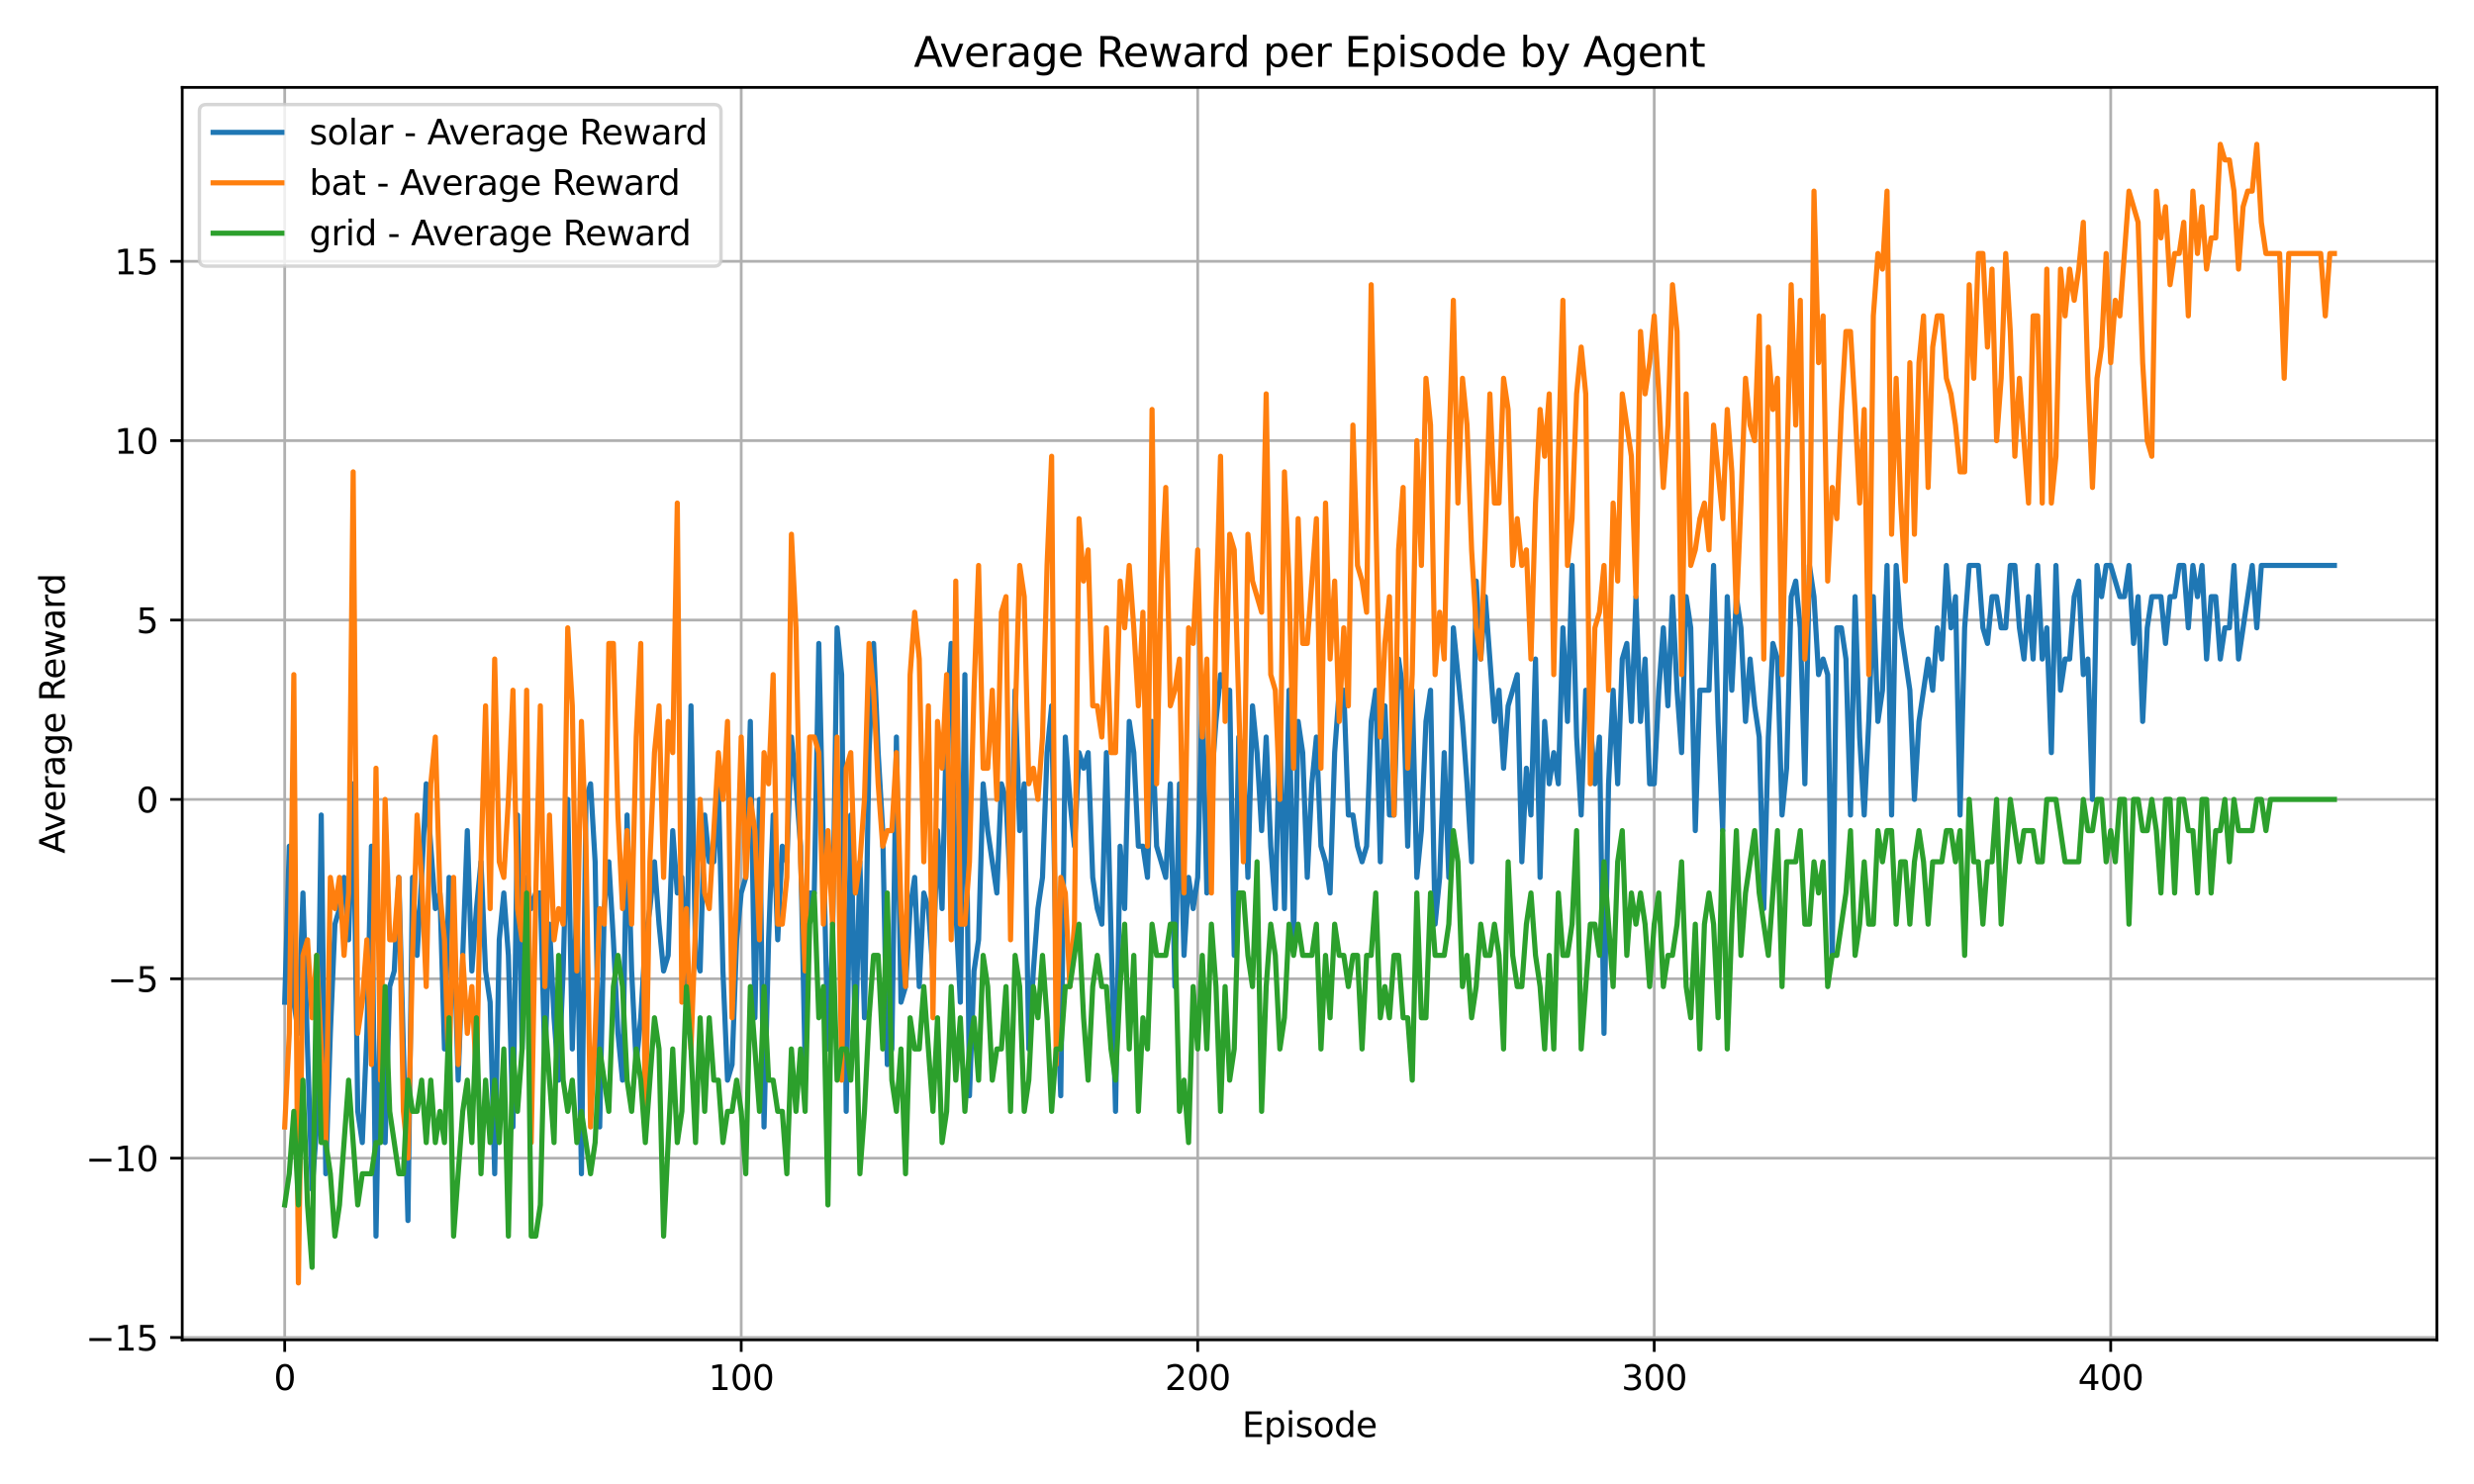 <?xml version="1.0" encoding="utf-8" standalone="no"?>
<!DOCTYPE svg PUBLIC "-//W3C//DTD SVG 1.1//EN"
  "http://www.w3.org/Graphics/SVG/1.1/DTD/svg11.dtd">
<svg xmlns:xlink="http://www.w3.org/1999/xlink" width="720pt" height="432pt" viewBox="0 0 720 432" xmlns="http://www.w3.org/2000/svg" version="1.1">
 <defs>
  <style type="text/css">*{stroke-linejoin: round; stroke-linecap: butt}</style>
 </defs>
 <g id="figure_1">
  <g id="patch_1">
   <path d="M 0 432 
L 720 432 
L 720 0 
L 0 0 
z
" style="fill: #ffffff"/>
  </g>
  <g id="axes_1">
   <g id="patch_2">
    <path d="M 53.03 390.04 
L 709.2 390.04 
L 709.2 25.44 
L 53.03 25.44 
z
" style="fill: #ffffff"/>
   </g>
   <g id="matplotlib.axis_1">
    <g id="xtick_1">
     <g id="line2d_1">
      <path d="M 82.856 390.04 
L 82.856 25.44 
" clip-path="url(#p7573440f22)" style="fill: none; stroke: #b0b0b0; stroke-width: 0.8; stroke-linecap: square"/>
     </g>
     <g id="line2d_2">
      <defs>
       <path id="m6606977ab0" d="M 0 0 
L 0 3.5 
" style="stroke: #000000; stroke-width: 0.8"/>
      </defs>
      <g>
       <use xlink:href="#m6606977ab0" x="82.856" y="390.04" style="stroke: #000000; stroke-width: 0.8"/>
      </g>
     </g>
     <g id="text_1">
      <!-- 0 -->
      <g transform="translate(79.675 404.638) scale(0.1 -0.1)">
       <defs>
        <path id="DejaVuSans-30" d="M 2034 4250 
Q 1547 4250 1301 3770 
Q 1056 3291 1056 2328 
Q 1056 1369 1301 889 
Q 1547 409 2034 409 
Q 2525 409 2770 889 
Q 3016 1369 3016 2328 
Q 3016 3291 2770 3770 
Q 2525 4250 2034 4250 
z
M 2034 4750 
Q 2819 4750 3233 4129 
Q 3647 3509 3647 2328 
Q 3647 1150 3233 529 
Q 2819 -91 2034 -91 
Q 1250 -91 836 529 
Q 422 1150 422 2328 
Q 422 3509 836 4129 
Q 1250 4750 2034 4750 
z
" transform="scale(0.016)"/>
       </defs>
       <use xlink:href="#DejaVuSans-30"/>
      </g>
     </g>
    </g>
    <g id="xtick_2">
     <g id="line2d_3">
      <path d="M 215.711 390.04 
L 215.711 25.44 
" clip-path="url(#p7573440f22)" style="fill: none; stroke: #b0b0b0; stroke-width: 0.8; stroke-linecap: square"/>
     </g>
     <g id="line2d_4">
      <g>
       <use xlink:href="#m6606977ab0" x="215.711" y="390.04" style="stroke: #000000; stroke-width: 0.8"/>
      </g>
     </g>
     <g id="text_2">
      <!-- 100 -->
      <g transform="translate(206.167 404.638) scale(0.1 -0.1)">
       <defs>
        <path id="DejaVuSans-31" d="M 794 531 
L 1825 531 
L 1825 4091 
L 703 3866 
L 703 4441 
L 1819 4666 
L 2450 4666 
L 2450 531 
L 3481 531 
L 3481 0 
L 794 0 
L 794 531 
z
" transform="scale(0.016)"/>
       </defs>
       <use xlink:href="#DejaVuSans-31"/>
       <use xlink:href="#DejaVuSans-30" x="63.623"/>
       <use xlink:href="#DejaVuSans-30" x="127.246"/>
      </g>
     </g>
    </g>
    <g id="xtick_3">
     <g id="line2d_5">
      <path d="M 348.566 390.04 
L 348.566 25.44 
" clip-path="url(#p7573440f22)" style="fill: none; stroke: #b0b0b0; stroke-width: 0.8; stroke-linecap: square"/>
     </g>
     <g id="line2d_6">
      <g>
       <use xlink:href="#m6606977ab0" x="348.566" y="390.04" style="stroke: #000000; stroke-width: 0.8"/>
      </g>
     </g>
     <g id="text_3">
      <!-- 200 -->
      <g transform="translate(339.022 404.638) scale(0.1 -0.1)">
       <defs>
        <path id="DejaVuSans-32" d="M 1228 531 
L 3431 531 
L 3431 0 
L 469 0 
L 469 531 
Q 828 903 1448 1529 
Q 2069 2156 2228 2338 
Q 2531 2678 2651 2914 
Q 2772 3150 2772 3378 
Q 2772 3750 2511 3984 
Q 2250 4219 1831 4219 
Q 1534 4219 1204 4116 
Q 875 4013 500 3803 
L 500 4441 
Q 881 4594 1212 4672 
Q 1544 4750 1819 4750 
Q 2544 4750 2975 4387 
Q 3406 4025 3406 3419 
Q 3406 3131 3298 2873 
Q 3191 2616 2906 2266 
Q 2828 2175 2409 1742 
Q 1991 1309 1228 531 
z
" transform="scale(0.016)"/>
       </defs>
       <use xlink:href="#DejaVuSans-32"/>
       <use xlink:href="#DejaVuSans-30" x="63.623"/>
       <use xlink:href="#DejaVuSans-30" x="127.246"/>
      </g>
     </g>
    </g>
    <g id="xtick_4">
     <g id="line2d_7">
      <path d="M 481.42 390.04 
L 481.42 25.44 
" clip-path="url(#p7573440f22)" style="fill: none; stroke: #b0b0b0; stroke-width: 0.8; stroke-linecap: square"/>
     </g>
     <g id="line2d_8">
      <g>
       <use xlink:href="#m6606977ab0" x="481.42" y="390.04" style="stroke: #000000; stroke-width: 0.8"/>
      </g>
     </g>
     <g id="text_4">
      <!-- 300 -->
      <g transform="translate(471.877 404.638) scale(0.1 -0.1)">
       <defs>
        <path id="DejaVuSans-33" d="M 2597 2516 
Q 3050 2419 3304 2112 
Q 3559 1806 3559 1356 
Q 3559 666 3084 287 
Q 2609 -91 1734 -91 
Q 1441 -91 1130 -33 
Q 819 25 488 141 
L 488 750 
Q 750 597 1062 519 
Q 1375 441 1716 441 
Q 2309 441 2620 675 
Q 2931 909 2931 1356 
Q 2931 1769 2642 2001 
Q 2353 2234 1838 2234 
L 1294 2234 
L 1294 2753 
L 1863 2753 
Q 2328 2753 2575 2939 
Q 2822 3125 2822 3475 
Q 2822 3834 2567 4026 
Q 2313 4219 1838 4219 
Q 1578 4219 1281 4162 
Q 984 4106 628 3988 
L 628 4550 
Q 988 4650 1302 4700 
Q 1616 4750 1894 4750 
Q 2613 4750 3031 4423 
Q 3450 4097 3450 3541 
Q 3450 3153 3228 2886 
Q 3006 2619 2597 2516 
z
" transform="scale(0.016)"/>
       </defs>
       <use xlink:href="#DejaVuSans-33"/>
       <use xlink:href="#DejaVuSans-30" x="63.623"/>
       <use xlink:href="#DejaVuSans-30" x="127.246"/>
      </g>
     </g>
    </g>
    <g id="xtick_5">
     <g id="line2d_9">
      <path d="M 614.275 390.04 
L 614.275 25.44 
" clip-path="url(#p7573440f22)" style="fill: none; stroke: #b0b0b0; stroke-width: 0.8; stroke-linecap: square"/>
     </g>
     <g id="line2d_10">
      <g>
       <use xlink:href="#m6606977ab0" x="614.275" y="390.04" style="stroke: #000000; stroke-width: 0.8"/>
      </g>
     </g>
     <g id="text_5">
      <!-- 400 -->
      <g transform="translate(604.731 404.638) scale(0.1 -0.1)">
       <defs>
        <path id="DejaVuSans-34" d="M 2419 4116 
L 825 1625 
L 2419 1625 
L 2419 4116 
z
M 2253 4666 
L 3047 4666 
L 3047 1625 
L 3713 1625 
L 3713 1100 
L 3047 1100 
L 3047 0 
L 2419 0 
L 2419 1100 
L 313 1100 
L 313 1709 
L 2253 4666 
z
" transform="scale(0.016)"/>
       </defs>
       <use xlink:href="#DejaVuSans-34"/>
       <use xlink:href="#DejaVuSans-30" x="63.623"/>
       <use xlink:href="#DejaVuSans-30" x="127.246"/>
      </g>
     </g>
    </g>
    <g id="text_6">
     <!-- Episode -->
     <g transform="translate(361.478 418.317) scale(0.1 -0.1)">
      <defs>
       <path id="DejaVuSans-45" d="M 628 4666 
L 3578 4666 
L 3578 4134 
L 1259 4134 
L 1259 2753 
L 3481 2753 
L 3481 2222 
L 1259 2222 
L 1259 531 
L 3634 531 
L 3634 0 
L 628 0 
L 628 4666 
z
" transform="scale(0.016)"/>
       <path id="DejaVuSans-70" d="M 1159 525 
L 1159 -1331 
L 581 -1331 
L 581 3500 
L 1159 3500 
L 1159 2969 
Q 1341 3281 1617 3432 
Q 1894 3584 2278 3584 
Q 2916 3584 3314 3078 
Q 3713 2572 3713 1747 
Q 3713 922 3314 415 
Q 2916 -91 2278 -91 
Q 1894 -91 1617 61 
Q 1341 213 1159 525 
z
M 3116 1747 
Q 3116 2381 2855 2742 
Q 2594 3103 2138 3103 
Q 1681 3103 1420 2742 
Q 1159 2381 1159 1747 
Q 1159 1113 1420 752 
Q 1681 391 2138 391 
Q 2594 391 2855 752 
Q 3116 1113 3116 1747 
z
" transform="scale(0.016)"/>
       <path id="DejaVuSans-69" d="M 603 3500 
L 1178 3500 
L 1178 0 
L 603 0 
L 603 3500 
z
M 603 4863 
L 1178 4863 
L 1178 4134 
L 603 4134 
L 603 4863 
z
" transform="scale(0.016)"/>
       <path id="DejaVuSans-73" d="M 2834 3397 
L 2834 2853 
Q 2591 2978 2328 3040 
Q 2066 3103 1784 3103 
Q 1356 3103 1142 2972 
Q 928 2841 928 2578 
Q 928 2378 1081 2264 
Q 1234 2150 1697 2047 
L 1894 2003 
Q 2506 1872 2764 1633 
Q 3022 1394 3022 966 
Q 3022 478 2636 193 
Q 2250 -91 1575 -91 
Q 1294 -91 989 -36 
Q 684 19 347 128 
L 347 722 
Q 666 556 975 473 
Q 1284 391 1588 391 
Q 1994 391 2212 530 
Q 2431 669 2431 922 
Q 2431 1156 2273 1281 
Q 2116 1406 1581 1522 
L 1381 1569 
Q 847 1681 609 1914 
Q 372 2147 372 2553 
Q 372 3047 722 3315 
Q 1072 3584 1716 3584 
Q 2034 3584 2315 3537 
Q 2597 3491 2834 3397 
z
" transform="scale(0.016)"/>
       <path id="DejaVuSans-6f" d="M 1959 3097 
Q 1497 3097 1228 2736 
Q 959 2375 959 1747 
Q 959 1119 1226 758 
Q 1494 397 1959 397 
Q 2419 397 2687 759 
Q 2956 1122 2956 1747 
Q 2956 2369 2687 2733 
Q 2419 3097 1959 3097 
z
M 1959 3584 
Q 2709 3584 3137 3096 
Q 3566 2609 3566 1747 
Q 3566 888 3137 398 
Q 2709 -91 1959 -91 
Q 1206 -91 779 398 
Q 353 888 353 1747 
Q 353 2609 779 3096 
Q 1206 3584 1959 3584 
z
" transform="scale(0.016)"/>
       <path id="DejaVuSans-64" d="M 2906 2969 
L 2906 4863 
L 3481 4863 
L 3481 0 
L 2906 0 
L 2906 525 
Q 2725 213 2448 61 
Q 2172 -91 1784 -91 
Q 1150 -91 751 415 
Q 353 922 353 1747 
Q 353 2572 751 3078 
Q 1150 3584 1784 3584 
Q 2172 3584 2448 3432 
Q 2725 3281 2906 2969 
z
M 947 1747 
Q 947 1113 1208 752 
Q 1469 391 1925 391 
Q 2381 391 2643 752 
Q 2906 1113 2906 1747 
Q 2906 2381 2643 2742 
Q 2381 3103 1925 3103 
Q 1469 3103 1208 2742 
Q 947 2381 947 1747 
z
" transform="scale(0.016)"/>
       <path id="DejaVuSans-65" d="M 3597 1894 
L 3597 1613 
L 953 1613 
Q 991 1019 1311 708 
Q 1631 397 2203 397 
Q 2534 397 2845 478 
Q 3156 559 3463 722 
L 3463 178 
Q 3153 47 2828 -22 
Q 2503 -91 2169 -91 
Q 1331 -91 842 396 
Q 353 884 353 1716 
Q 353 2575 817 3079 
Q 1281 3584 2069 3584 
Q 2775 3584 3186 3129 
Q 3597 2675 3597 1894 
z
M 3022 2063 
Q 3016 2534 2758 2815 
Q 2500 3097 2075 3097 
Q 1594 3097 1305 2825 
Q 1016 2553 972 2059 
L 3022 2063 
z
" transform="scale(0.016)"/>
      </defs>
      <use xlink:href="#DejaVuSans-45"/>
      <use xlink:href="#DejaVuSans-70" x="63.184"/>
      <use xlink:href="#DejaVuSans-69" x="126.66"/>
      <use xlink:href="#DejaVuSans-73" x="154.443"/>
      <use xlink:href="#DejaVuSans-6f" x="206.543"/>
      <use xlink:href="#DejaVuSans-64" x="267.725"/>
      <use xlink:href="#DejaVuSans-65" x="331.201"/>
     </g>
    </g>
   </g>
   <g id="matplotlib.axis_2">
    <g id="ytick_1">
     <g id="line2d_11">
      <path d="M 53.03 389.359 
L 709.2 389.359 
" clip-path="url(#p7573440f22)" style="fill: none; stroke: #b0b0b0; stroke-width: 0.8; stroke-linecap: square"/>
     </g>
     <g id="line2d_12">
      <defs>
       <path id="m27aa574f80" d="M 0 0 
L -3.5 0 
" style="stroke: #000000; stroke-width: 0.8"/>
      </defs>
      <g>
       <use xlink:href="#m27aa574f80" x="53.03" y="389.359" style="stroke: #000000; stroke-width: 0.8"/>
      </g>
     </g>
     <g id="text_7">
      <!-- −15 -->
      <g transform="translate(24.925 393.158) scale(0.1 -0.1)">
       <defs>
        <path id="DejaVuSans-2212" d="M 678 2272 
L 4684 2272 
L 4684 1741 
L 678 1741 
L 678 2272 
z
" transform="scale(0.016)"/>
        <path id="DejaVuSans-35" d="M 691 4666 
L 3169 4666 
L 3169 4134 
L 1269 4134 
L 1269 2991 
Q 1406 3038 1543 3061 
Q 1681 3084 1819 3084 
Q 2600 3084 3056 2656 
Q 3513 2228 3513 1497 
Q 3513 744 3044 326 
Q 2575 -91 1722 -91 
Q 1428 -91 1123 -41 
Q 819 9 494 109 
L 494 744 
Q 775 591 1075 516 
Q 1375 441 1709 441 
Q 2250 441 2565 725 
Q 2881 1009 2881 1497 
Q 2881 1984 2565 2268 
Q 2250 2553 1709 2553 
Q 1456 2553 1204 2497 
Q 953 2441 691 2322 
L 691 4666 
z
" transform="scale(0.016)"/>
       </defs>
       <use xlink:href="#DejaVuSans-2212"/>
       <use xlink:href="#DejaVuSans-31" x="83.789"/>
       <use xlink:href="#DejaVuSans-35" x="147.412"/>
      </g>
     </g>
    </g>
    <g id="ytick_2">
     <g id="line2d_13">
      <path d="M 53.03 337.143 
L 709.2 337.143 
" clip-path="url(#p7573440f22)" style="fill: none; stroke: #b0b0b0; stroke-width: 0.8; stroke-linecap: square"/>
     </g>
     <g id="line2d_14">
      <g>
       <use xlink:href="#m27aa574f80" x="53.03" y="337.143" style="stroke: #000000; stroke-width: 0.8"/>
      </g>
     </g>
     <g id="text_8">
      <!-- −10 -->
      <g transform="translate(24.925 340.943) scale(0.1 -0.1)">
       <use xlink:href="#DejaVuSans-2212"/>
       <use xlink:href="#DejaVuSans-31" x="83.789"/>
       <use xlink:href="#DejaVuSans-30" x="147.412"/>
      </g>
     </g>
    </g>
    <g id="ytick_3">
     <g id="line2d_15">
      <path d="M 53.03 284.928 
L 709.2 284.928 
" clip-path="url(#p7573440f22)" style="fill: none; stroke: #b0b0b0; stroke-width: 0.8; stroke-linecap: square"/>
     </g>
     <g id="line2d_16">
      <g>
       <use xlink:href="#m27aa574f80" x="53.03" y="284.928" style="stroke: #000000; stroke-width: 0.8"/>
      </g>
     </g>
     <g id="text_9">
      <!-- −5 -->
      <g transform="translate(31.288 288.727) scale(0.1 -0.1)">
       <use xlink:href="#DejaVuSans-2212"/>
       <use xlink:href="#DejaVuSans-35" x="83.789"/>
      </g>
     </g>
    </g>
    <g id="ytick_4">
     <g id="line2d_17">
      <path d="M 53.03 232.713 
L 709.2 232.713 
" clip-path="url(#p7573440f22)" style="fill: none; stroke: #b0b0b0; stroke-width: 0.8; stroke-linecap: square"/>
     </g>
     <g id="line2d_18">
      <g>
       <use xlink:href="#m27aa574f80" x="53.03" y="232.713" style="stroke: #000000; stroke-width: 0.8"/>
      </g>
     </g>
     <g id="text_10">
      <!-- 0 -->
      <g transform="translate(39.667 236.512) scale(0.1 -0.1)">
       <use xlink:href="#DejaVuSans-30"/>
      </g>
     </g>
    </g>
    <g id="ytick_5">
     <g id="line2d_19">
      <path d="M 53.03 180.497 
L 709.2 180.497 
" clip-path="url(#p7573440f22)" style="fill: none; stroke: #b0b0b0; stroke-width: 0.8; stroke-linecap: square"/>
     </g>
     <g id="line2d_20">
      <g>
       <use xlink:href="#m27aa574f80" x="53.03" y="180.497" style="stroke: #000000; stroke-width: 0.8"/>
      </g>
     </g>
     <g id="text_11">
      <!-- 5 -->
      <g transform="translate(39.667 184.296) scale(0.1 -0.1)">
       <use xlink:href="#DejaVuSans-35"/>
      </g>
     </g>
    </g>
    <g id="ytick_6">
     <g id="line2d_21">
      <path d="M 53.03 128.282 
L 709.2 128.282 
" clip-path="url(#p7573440f22)" style="fill: none; stroke: #b0b0b0; stroke-width: 0.8; stroke-linecap: square"/>
     </g>
     <g id="line2d_22">
      <g>
       <use xlink:href="#m27aa574f80" x="53.03" y="128.282" style="stroke: #000000; stroke-width: 0.8"/>
      </g>
     </g>
     <g id="text_12">
      <!-- 10 -->
      <g transform="translate(33.305 132.081) scale(0.1 -0.1)">
       <use xlink:href="#DejaVuSans-31"/>
       <use xlink:href="#DejaVuSans-30" x="63.623"/>
      </g>
     </g>
    </g>
    <g id="ytick_7">
     <g id="line2d_23">
      <path d="M 53.03 76.066 
L 709.2 76.066 
" clip-path="url(#p7573440f22)" style="fill: none; stroke: #b0b0b0; stroke-width: 0.8; stroke-linecap: square"/>
     </g>
     <g id="line2d_24">
      <g>
       <use xlink:href="#m27aa574f80" x="53.03" y="76.066" style="stroke: #000000; stroke-width: 0.8"/>
      </g>
     </g>
     <g id="text_13">
      <!-- 15 -->
      <g transform="translate(33.305 79.865) scale(0.1 -0.1)">
       <use xlink:href="#DejaVuSans-31"/>
       <use xlink:href="#DejaVuSans-35" x="63.623"/>
      </g>
     </g>
    </g>
    <g id="text_14">
     <!-- Average Reward -->
     <g transform="translate(18.846 248.483) rotate(-90) scale(0.1 -0.1)">
      <defs>
       <path id="DejaVuSans-41" d="M 2188 4044 
L 1331 1722 
L 3047 1722 
L 2188 4044 
z
M 1831 4666 
L 2547 4666 
L 4325 0 
L 3669 0 
L 3244 1197 
L 1141 1197 
L 716 0 
L 50 0 
L 1831 4666 
z
" transform="scale(0.016)"/>
       <path id="DejaVuSans-76" d="M 191 3500 
L 800 3500 
L 1894 563 
L 2988 3500 
L 3597 3500 
L 2284 0 
L 1503 0 
L 191 3500 
z
" transform="scale(0.016)"/>
       <path id="DejaVuSans-72" d="M 2631 2963 
Q 2534 3019 2420 3045 
Q 2306 3072 2169 3072 
Q 1681 3072 1420 2755 
Q 1159 2438 1159 1844 
L 1159 0 
L 581 0 
L 581 3500 
L 1159 3500 
L 1159 2956 
Q 1341 3275 1631 3429 
Q 1922 3584 2338 3584 
Q 2397 3584 2469 3576 
Q 2541 3569 2628 3553 
L 2631 2963 
z
" transform="scale(0.016)"/>
       <path id="DejaVuSans-61" d="M 2194 1759 
Q 1497 1759 1228 1600 
Q 959 1441 959 1056 
Q 959 750 1161 570 
Q 1363 391 1709 391 
Q 2188 391 2477 730 
Q 2766 1069 2766 1631 
L 2766 1759 
L 2194 1759 
z
M 3341 1997 
L 3341 0 
L 2766 0 
L 2766 531 
Q 2569 213 2275 61 
Q 1981 -91 1556 -91 
Q 1019 -91 701 211 
Q 384 513 384 1019 
Q 384 1609 779 1909 
Q 1175 2209 1959 2209 
L 2766 2209 
L 2766 2266 
Q 2766 2663 2505 2880 
Q 2244 3097 1772 3097 
Q 1472 3097 1187 3025 
Q 903 2953 641 2809 
L 641 3341 
Q 956 3463 1253 3523 
Q 1550 3584 1831 3584 
Q 2591 3584 2966 3190 
Q 3341 2797 3341 1997 
z
" transform="scale(0.016)"/>
       <path id="DejaVuSans-67" d="M 2906 1791 
Q 2906 2416 2648 2759 
Q 2391 3103 1925 3103 
Q 1463 3103 1205 2759 
Q 947 2416 947 1791 
Q 947 1169 1205 825 
Q 1463 481 1925 481 
Q 2391 481 2648 825 
Q 2906 1169 2906 1791 
z
M 3481 434 
Q 3481 -459 3084 -895 
Q 2688 -1331 1869 -1331 
Q 1566 -1331 1297 -1286 
Q 1028 -1241 775 -1147 
L 775 -588 
Q 1028 -725 1275 -790 
Q 1522 -856 1778 -856 
Q 2344 -856 2625 -561 
Q 2906 -266 2906 331 
L 2906 616 
Q 2728 306 2450 153 
Q 2172 0 1784 0 
Q 1141 0 747 490 
Q 353 981 353 1791 
Q 353 2603 747 3093 
Q 1141 3584 1784 3584 
Q 2172 3584 2450 3431 
Q 2728 3278 2906 2969 
L 2906 3500 
L 3481 3500 
L 3481 434 
z
" transform="scale(0.016)"/>
       <path id="DejaVuSans-20" transform="scale(0.016)"/>
       <path id="DejaVuSans-52" d="M 2841 2188 
Q 3044 2119 3236 1894 
Q 3428 1669 3622 1275 
L 4263 0 
L 3584 0 
L 2988 1197 
Q 2756 1666 2539 1819 
Q 2322 1972 1947 1972 
L 1259 1972 
L 1259 0 
L 628 0 
L 628 4666 
L 2053 4666 
Q 2853 4666 3247 4331 
Q 3641 3997 3641 3322 
Q 3641 2881 3436 2590 
Q 3231 2300 2841 2188 
z
M 1259 4147 
L 1259 2491 
L 2053 2491 
Q 2509 2491 2742 2702 
Q 2975 2913 2975 3322 
Q 2975 3731 2742 3939 
Q 2509 4147 2053 4147 
L 1259 4147 
z
" transform="scale(0.016)"/>
       <path id="DejaVuSans-77" d="M 269 3500 
L 844 3500 
L 1563 769 
L 2278 3500 
L 2956 3500 
L 3675 769 
L 4391 3500 
L 4966 3500 
L 4050 0 
L 3372 0 
L 2619 2869 
L 1863 0 
L 1184 0 
L 269 3500 
z
" transform="scale(0.016)"/>
      </defs>
      <use xlink:href="#DejaVuSans-41"/>
      <use xlink:href="#DejaVuSans-76" x="62.533"/>
      <use xlink:href="#DejaVuSans-65" x="121.713"/>
      <use xlink:href="#DejaVuSans-72" x="183.236"/>
      <use xlink:href="#DejaVuSans-61" x="224.35"/>
      <use xlink:href="#DejaVuSans-67" x="285.629"/>
      <use xlink:href="#DejaVuSans-65" x="349.105"/>
      <use xlink:href="#DejaVuSans-20" x="410.629"/>
      <use xlink:href="#DejaVuSans-52" x="442.416"/>
      <use xlink:href="#DejaVuSans-65" x="507.398"/>
      <use xlink:href="#DejaVuSans-77" x="568.922"/>
      <use xlink:href="#DejaVuSans-61" x="650.709"/>
      <use xlink:href="#DejaVuSans-72" x="711.988"/>
      <use xlink:href="#DejaVuSans-64" x="751.352"/>
     </g>
    </g>
   </g>
   <g id="line2d_25">
    <path d="M 82.856 291.739 
L 84.184 246.334 
L 85.513 291.739 
L 86.842 300.82 
L 88.17 259.955 
L 89.499 305.36 
L 90.827 346.224 
L 92.156 328.063 
L 93.484 237.253 
L 94.813 341.684 
L 96.141 300.82 
L 97.47 269.036 
L 98.798 264.496 
L 100.127 255.415 
L 101.456 273.577 
L 102.784 228.172 
L 104.113 323.522 
L 105.441 332.603 
L 106.77 300.82 
L 108.098 246.334 
L 109.427 359.846 
L 110.755 287.198 
L 112.084 332.603 
L 113.413 287.198 
L 114.741 282.658 
L 116.07 255.415 
L 118.727 355.305 
L 120.055 255.415 
L 121.384 278.117 
L 122.712 255.415 
L 124.041 228.172 
L 126.698 264.496 
L 128.027 259.955 
L 129.355 305.36 
L 130.684 255.415 
L 132.012 269.036 
L 133.341 314.441 
L 135.998 241.794 
L 137.326 282.658 
L 138.655 264.496 
L 139.983 250.874 
L 141.312 282.658 
L 142.641 291.739 
L 143.969 341.684 
L 145.298 273.577 
L 146.626 259.955 
L 147.955 278.117 
L 149.283 328.063 
L 150.612 237.253 
L 151.94 305.36 
L 153.269 255.415 
L 154.598 264.496 
L 155.926 259.955 
L 157.255 259.955 
L 158.583 309.901 
L 159.912 269.036 
L 161.24 296.279 
L 162.569 314.441 
L 163.897 282.658 
L 165.226 232.713 
L 166.554 305.36 
L 167.883 259.955 
L 169.212 341.684 
L 170.54 232.713 
L 171.869 228.172 
L 173.197 250.874 
L 174.526 328.063 
L 175.854 264.496 
L 177.183 250.874 
L 178.511 273.577 
L 179.84 300.82 
L 181.168 314.441 
L 182.497 237.253 
L 183.826 282.658 
L 185.154 309.901 
L 186.483 296.279 
L 187.811 273.577 
L 189.14 264.496 
L 190.468 250.874 
L 191.797 269.036 
L 193.125 282.658 
L 194.454 278.117 
L 195.783 241.794 
L 197.111 259.955 
L 198.44 255.415 
L 199.768 287.198 
L 201.097 205.47 
L 202.425 278.117 
L 203.754 282.658 
L 205.082 237.253 
L 206.411 250.874 
L 207.739 250.874 
L 209.068 228.172 
L 210.397 282.658 
L 211.725 314.441 
L 213.054 309.901 
L 214.382 273.577 
L 215.711 259.955 
L 217.039 255.415 
L 218.368 210.01 
L 219.696 296.279 
L 221.025 232.713 
L 222.353 328.063 
L 223.682 273.577 
L 225.011 237.253 
L 226.339 273.577 
L 227.668 246.334 
L 228.996 250.874 
L 230.325 214.551 
L 231.653 228.172 
L 232.982 246.334 
L 234.31 309.901 
L 235.639 259.955 
L 236.968 259.955 
L 238.296 187.308 
L 240.953 305.36 
L 242.282 273.577 
L 243.61 182.767 
L 244.939 196.389 
L 246.267 323.522 
L 247.596 237.253 
L 248.924 305.36 
L 250.253 250.874 
L 251.582 296.279 
L 252.91 219.091 
L 254.239 187.308 
L 255.567 219.091 
L 256.896 241.794 
L 258.224 309.901 
L 259.553 305.36 
L 260.881 214.551 
L 262.21 291.739 
L 263.538 287.198 
L 264.867 264.496 
L 266.196 255.415 
L 267.524 287.198 
L 268.853 259.955 
L 270.181 264.496 
L 271.51 282.658 
L 272.838 241.794 
L 274.167 264.496 
L 275.495 210.01 
L 276.824 187.308 
L 278.153 264.496 
L 279.481 291.739 
L 280.81 196.389 
L 282.138 318.982 
L 283.467 282.658 
L 284.795 273.577 
L 286.124 228.172 
L 287.452 241.794 
L 290.109 259.955 
L 291.438 228.172 
L 292.767 232.713 
L 294.095 259.955 
L 295.424 200.929 
L 296.752 241.794 
L 298.081 228.172 
L 299.409 305.36 
L 300.738 282.658 
L 302.066 264.496 
L 303.395 255.415 
L 304.723 219.091 
L 306.052 205.47 
L 307.381 282.658 
L 308.709 318.982 
L 310.038 214.551 
L 311.366 232.713 
L 312.695 246.334 
L 314.023 219.091 
L 315.352 223.632 
L 316.68 219.091 
L 318.009 255.415 
L 319.338 264.496 
L 320.666 269.036 
L 321.995 219.091 
L 324.652 323.522 
L 325.98 246.334 
L 327.309 264.496 
L 328.637 210.01 
L 329.966 219.091 
L 331.294 246.334 
L 332.623 246.334 
L 333.952 255.415 
L 335.28 210.01 
L 336.609 246.334 
L 339.266 255.415 
L 340.594 228.172 
L 341.923 287.198 
L 343.251 228.172 
L 344.58 278.117 
L 345.908 255.415 
L 347.237 264.496 
L 348.566 255.415 
L 349.894 200.929 
L 351.223 259.955 
L 352.551 228.172 
L 353.88 210.01 
L 355.208 196.389 
L 356.537 200.929 
L 357.865 200.929 
L 359.194 278.117 
L 360.523 214.551 
L 361.851 219.091 
L 363.18 255.415 
L 364.508 205.47 
L 365.837 219.091 
L 367.165 241.794 
L 368.494 214.551 
L 369.822 246.334 
L 371.151 264.496 
L 372.479 210.01 
L 373.808 264.496 
L 375.137 200.929 
L 376.465 273.577 
L 377.794 210.01 
L 379.122 219.091 
L 380.451 255.415 
L 381.779 228.172 
L 383.108 214.551 
L 384.436 246.334 
L 385.765 250.874 
L 387.093 259.955 
L 388.422 219.091 
L 389.751 200.929 
L 391.079 200.929 
L 392.408 237.253 
L 393.736 237.253 
L 395.065 246.334 
L 396.393 250.874 
L 397.722 246.334 
L 399.05 210.01 
L 400.379 200.929 
L 401.707 250.874 
L 403.036 205.47 
L 404.365 237.253 
L 405.693 237.253 
L 407.022 191.848 
L 408.35 200.929 
L 409.679 246.334 
L 411.007 200.929 
L 412.336 255.415 
L 413.664 241.794 
L 414.993 210.01 
L 416.322 200.929 
L 417.65 269.036 
L 418.979 255.415 
L 420.307 219.091 
L 421.636 255.415 
L 422.964 182.767 
L 425.621 210.01 
L 426.95 228.172 
L 428.278 250.874 
L 429.607 169.146 
L 430.936 191.848 
L 432.264 173.686 
L 434.921 210.01 
L 436.25 200.929 
L 437.578 223.632 
L 438.907 205.47 
L 441.564 196.389 
L 442.892 250.874 
L 444.221 223.632 
L 445.55 237.253 
L 446.878 191.848 
L 448.207 255.415 
L 449.535 210.01 
L 450.864 228.172 
L 452.192 219.091 
L 453.521 228.172 
L 454.849 182.767 
L 456.178 210.01 
L 457.507 164.606 
L 458.835 214.551 
L 460.164 237.253 
L 461.492 200.929 
L 462.821 210.01 
L 464.149 228.172 
L 465.478 214.551 
L 466.806 300.82 
L 468.135 228.172 
L 469.463 200.929 
L 470.792 228.172 
L 472.121 191.848 
L 473.449 187.308 
L 474.778 210.01 
L 476.106 173.686 
L 477.435 210.01 
L 478.763 191.848 
L 480.092 228.172 
L 481.42 228.172 
L 482.749 200.929 
L 484.077 182.767 
L 485.406 205.47 
L 486.735 173.686 
L 488.063 200.929 
L 489.392 219.091 
L 490.72 173.686 
L 492.049 182.767 
L 493.377 241.794 
L 494.706 200.929 
L 497.363 200.929 
L 498.692 164.606 
L 500.02 210.01 
L 501.349 241.794 
L 502.677 173.686 
L 504.006 200.929 
L 505.334 173.686 
L 506.663 182.767 
L 507.991 210.01 
L 509.32 191.848 
L 510.648 205.47 
L 511.977 214.551 
L 513.306 264.496 
L 514.634 214.551 
L 515.963 187.308 
L 517.291 191.848 
L 518.62 237.253 
L 519.948 223.632 
L 521.277 173.686 
L 522.605 169.146 
L 523.934 182.767 
L 525.262 228.172 
L 526.591 164.606 
L 527.92 173.686 
L 529.248 196.389 
L 530.577 191.848 
L 531.905 196.389 
L 533.234 278.117 
L 534.562 182.767 
L 535.891 182.767 
L 537.219 191.848 
L 538.548 237.253 
L 539.877 173.686 
L 541.205 214.551 
L 542.534 237.253 
L 543.862 210.01 
L 545.191 173.686 
L 546.519 210.01 
L 547.848 200.929 
L 549.176 164.606 
L 550.505 237.253 
L 551.833 164.606 
L 553.162 182.767 
L 555.819 200.929 
L 557.148 232.713 
L 558.476 210.01 
L 561.133 191.848 
L 562.462 200.929 
L 563.79 182.767 
L 565.119 191.848 
L 566.447 164.606 
L 567.776 182.767 
L 569.105 173.686 
L 570.433 237.253 
L 571.762 182.767 
L 573.09 164.606 
L 575.747 164.606 
L 577.076 182.767 
L 578.404 187.308 
L 579.733 173.686 
L 581.062 173.686 
L 582.39 182.767 
L 583.719 182.767 
L 585.047 164.606 
L 586.376 164.606 
L 587.704 182.767 
L 589.033 191.848 
L 590.361 173.686 
L 591.69 191.848 
L 593.018 164.606 
L 594.347 191.848 
L 595.676 182.767 
L 597.004 219.091 
L 598.333 164.606 
L 599.661 200.929 
L 600.99 191.848 
L 602.318 191.848 
L 603.647 173.686 
L 604.975 169.146 
L 606.304 196.389 
L 607.632 191.848 
L 608.961 232.713 
L 610.29 164.606 
L 611.618 173.686 
L 612.947 164.606 
L 614.275 164.606 
L 616.932 173.686 
L 618.261 173.686 
L 619.589 164.606 
L 620.918 187.308 
L 622.247 173.686 
L 623.575 210.01 
L 624.904 182.767 
L 626.232 173.686 
L 628.889 173.686 
L 630.218 187.308 
L 631.546 173.686 
L 632.875 173.686 
L 634.203 164.606 
L 635.532 164.606 
L 636.861 182.767 
L 638.189 164.606 
L 639.518 173.686 
L 640.846 164.606 
L 642.175 191.848 
L 643.503 173.686 
L 644.832 173.686 
L 646.16 191.848 
L 647.489 182.767 
L 648.817 182.767 
L 650.146 164.606 
L 651.475 191.848 
L 655.46 164.606 
L 656.789 182.767 
L 658.117 164.606 
L 679.374 164.606 
L 679.374 164.606 
" clip-path="url(#p7573440f22)" style="fill: none; stroke: #1f77b4; stroke-width: 1.5; stroke-linecap: square"/>
   </g>
   <g id="line2d_26">
    <path d="M 82.856 328.063 
L 84.184 300.82 
L 85.513 196.389 
L 86.842 373.467 
L 88.17 278.117 
L 89.499 273.577 
L 90.827 296.279 
L 92.156 278.117 
L 94.813 332.603 
L 96.141 255.415 
L 97.47 264.496 
L 98.798 255.415 
L 100.127 278.117 
L 101.456 259.955 
L 102.784 137.363 
L 104.113 300.82 
L 105.441 291.739 
L 106.77 273.577 
L 108.098 309.901 
L 109.427 223.632 
L 110.755 314.441 
L 112.084 232.713 
L 113.413 273.577 
L 114.741 273.577 
L 116.07 255.415 
L 117.398 323.522 
L 118.727 337.143 
L 120.055 278.117 
L 121.384 237.253 
L 122.712 255.415 
L 124.041 287.198 
L 125.369 228.172 
L 126.698 214.551 
L 128.027 259.955 
L 129.355 273.577 
L 130.684 314.441 
L 132.012 255.415 
L 133.341 309.901 
L 134.669 278.117 
L 135.998 300.82 
L 137.326 287.198 
L 138.655 314.441 
L 139.983 250.874 
L 141.312 205.47 
L 142.641 264.496 
L 143.969 191.848 
L 145.298 250.874 
L 146.626 255.415 
L 147.955 232.713 
L 149.283 200.929 
L 150.612 264.496 
L 151.94 273.577 
L 153.269 200.929 
L 154.598 332.603 
L 155.926 259.955 
L 157.255 205.47 
L 158.583 287.198 
L 159.912 237.253 
L 161.24 273.577 
L 162.569 264.496 
L 163.897 269.036 
L 165.226 182.767 
L 166.554 205.47 
L 167.883 282.658 
L 169.212 210.01 
L 170.54 246.334 
L 171.869 328.063 
L 173.197 300.82 
L 174.526 264.496 
L 175.854 269.036 
L 177.183 187.308 
L 178.511 187.308 
L 179.84 237.253 
L 181.168 264.496 
L 182.497 241.794 
L 183.826 269.036 
L 185.154 214.551 
L 186.483 187.308 
L 187.811 328.063 
L 189.14 250.874 
L 190.468 219.091 
L 191.797 205.47 
L 193.125 255.415 
L 194.454 210.01 
L 195.783 219.091 
L 197.111 146.444 
L 198.44 291.739 
L 199.768 264.496 
L 201.097 305.36 
L 203.754 232.713 
L 205.082 259.955 
L 206.411 264.496 
L 209.068 219.091 
L 210.397 232.713 
L 211.725 210.01 
L 213.054 296.279 
L 214.382 259.955 
L 215.711 214.551 
L 217.039 255.415 
L 218.368 232.713 
L 219.696 241.794 
L 221.025 273.577 
L 222.353 219.091 
L 223.682 228.172 
L 225.011 196.389 
L 226.339 269.036 
L 227.668 269.036 
L 228.996 255.415 
L 230.325 155.525 
L 231.653 182.767 
L 232.982 250.874 
L 234.31 282.658 
L 235.639 214.551 
L 236.968 214.551 
L 238.296 219.091 
L 239.625 269.036 
L 240.953 241.794 
L 242.282 269.036 
L 243.61 214.551 
L 244.939 314.441 
L 246.267 223.632 
L 247.596 219.091 
L 248.924 259.955 
L 250.253 250.874 
L 251.582 232.713 
L 252.91 187.308 
L 254.239 200.929 
L 255.567 228.172 
L 256.896 246.334 
L 258.224 241.794 
L 259.553 241.794 
L 260.881 219.091 
L 262.21 264.496 
L 263.538 287.198 
L 264.867 196.389 
L 266.196 178.227 
L 267.524 191.848 
L 268.853 250.874 
L 270.181 205.47 
L 271.51 296.279 
L 272.838 210.01 
L 274.167 223.632 
L 275.495 196.389 
L 276.824 273.577 
L 278.153 169.146 
L 279.481 269.036 
L 280.81 269.036 
L 282.138 250.874 
L 283.467 200.929 
L 284.795 164.606 
L 286.124 223.632 
L 287.452 223.632 
L 288.781 200.929 
L 290.109 232.713 
L 291.438 178.227 
L 292.767 173.686 
L 294.095 273.577 
L 295.424 210.01 
L 296.752 164.606 
L 298.081 173.686 
L 299.409 228.172 
L 300.738 223.632 
L 302.066 232.713 
L 303.395 214.551 
L 304.723 164.606 
L 306.052 132.822 
L 307.381 309.901 
L 308.709 255.415 
L 310.038 259.955 
L 311.366 287.198 
L 312.695 269.036 
L 314.023 150.984 
L 315.352 169.146 
L 316.68 160.065 
L 318.009 205.47 
L 319.338 205.47 
L 320.666 214.551 
L 321.995 182.767 
L 323.323 219.091 
L 324.652 219.091 
L 325.98 169.146 
L 327.309 182.767 
L 328.637 164.606 
L 329.966 182.767 
L 331.294 205.47 
L 332.623 178.227 
L 333.952 246.334 
L 335.28 119.201 
L 336.609 228.172 
L 337.937 169.146 
L 339.266 141.903 
L 340.594 205.47 
L 341.923 200.929 
L 343.251 191.848 
L 344.58 259.955 
L 345.908 182.767 
L 347.237 187.308 
L 348.566 160.065 
L 349.894 214.551 
L 351.223 191.848 
L 352.551 259.955 
L 353.88 178.227 
L 355.208 132.822 
L 356.537 210.01 
L 357.865 155.525 
L 359.194 160.065 
L 361.851 250.874 
L 363.18 155.525 
L 364.508 169.146 
L 367.165 178.227 
L 368.494 114.66 
L 369.822 196.389 
L 371.151 200.929 
L 372.479 232.713 
L 373.808 137.363 
L 375.137 169.146 
L 376.465 223.632 
L 377.794 150.984 
L 379.122 187.308 
L 380.451 187.308 
L 383.108 150.984 
L 384.436 223.632 
L 385.765 146.444 
L 387.093 191.848 
L 388.422 169.146 
L 389.751 210.01 
L 391.079 182.767 
L 392.408 205.47 
L 393.736 123.741 
L 395.065 164.606 
L 396.393 169.146 
L 397.722 178.227 
L 399.05 82.877 
L 401.707 214.551 
L 403.036 187.308 
L 404.365 173.686 
L 405.693 237.253 
L 407.022 160.065 
L 408.35 141.903 
L 409.679 223.632 
L 411.007 196.389 
L 412.336 128.282 
L 413.664 164.606 
L 414.993 110.12 
L 416.322 123.741 
L 417.65 196.389 
L 418.979 178.227 
L 420.307 191.848 
L 421.636 132.822 
L 422.964 87.417 
L 424.293 146.444 
L 425.621 110.12 
L 426.95 123.741 
L 428.278 160.065 
L 429.607 182.767 
L 430.936 191.848 
L 432.264 155.525 
L 433.593 114.66 
L 434.921 146.444 
L 436.25 146.444 
L 437.578 110.12 
L 438.907 119.201 
L 440.235 164.606 
L 441.564 150.984 
L 442.892 164.606 
L 444.221 160.065 
L 445.55 191.848 
L 446.878 146.444 
L 448.207 119.201 
L 449.535 132.822 
L 450.864 114.66 
L 452.192 196.389 
L 453.521 132.822 
L 454.849 87.417 
L 456.178 164.606 
L 457.507 150.984 
L 458.835 114.66 
L 460.164 101.039 
L 461.492 114.66 
L 462.821 228.172 
L 464.149 182.767 
L 465.478 178.227 
L 466.806 164.606 
L 468.135 200.929 
L 469.463 146.444 
L 470.792 169.146 
L 472.121 114.66 
L 474.778 132.822 
L 476.106 173.686 
L 477.435 96.498 
L 478.763 114.66 
L 480.092 105.579 
L 481.42 91.958 
L 482.749 114.66 
L 484.077 141.903 
L 485.406 123.741 
L 486.735 82.877 
L 488.063 96.498 
L 489.392 196.389 
L 490.72 114.66 
L 492.049 164.606 
L 493.377 160.065 
L 494.706 150.984 
L 496.034 146.444 
L 497.363 160.065 
L 498.692 123.741 
L 501.349 150.984 
L 502.677 119.201 
L 504.006 137.363 
L 505.334 178.227 
L 506.663 146.444 
L 507.991 110.12 
L 509.32 123.741 
L 510.648 128.282 
L 511.977 91.958 
L 513.306 191.848 
L 514.634 101.039 
L 515.963 119.201 
L 517.291 110.12 
L 518.62 196.389 
L 521.277 82.877 
L 522.605 123.741 
L 523.934 87.417 
L 525.262 191.848 
L 526.591 169.146 
L 527.92 55.634 
L 529.248 105.579 
L 530.577 91.958 
L 531.905 169.146 
L 533.234 141.903 
L 534.562 150.984 
L 535.891 119.201 
L 537.219 96.498 
L 538.548 96.498 
L 539.877 119.201 
L 541.205 146.444 
L 542.534 119.201 
L 543.862 196.389 
L 545.191 91.958 
L 546.519 73.796 
L 547.848 78.337 
L 549.176 55.634 
L 550.505 155.525 
L 551.833 110.12 
L 553.162 146.444 
L 554.491 169.146 
L 555.819 105.579 
L 557.148 155.525 
L 558.476 105.579 
L 559.805 91.958 
L 561.133 141.903 
L 562.462 101.039 
L 563.79 91.958 
L 565.119 91.958 
L 566.447 110.12 
L 567.776 114.66 
L 569.105 123.741 
L 570.433 137.363 
L 571.762 137.363 
L 573.09 82.877 
L 574.419 110.12 
L 575.747 73.796 
L 577.076 73.796 
L 578.404 101.039 
L 579.733 78.337 
L 581.062 128.282 
L 582.39 110.12 
L 583.719 73.796 
L 585.047 96.498 
L 586.376 132.822 
L 587.704 110.12 
L 590.361 146.444 
L 591.69 91.958 
L 593.018 91.958 
L 594.347 146.444 
L 595.676 78.337 
L 597.004 146.444 
L 598.333 132.822 
L 599.661 78.337 
L 600.99 91.958 
L 602.318 78.337 
L 603.647 87.417 
L 604.975 78.337 
L 606.304 64.715 
L 607.632 110.12 
L 608.961 141.903 
L 610.29 110.12 
L 611.618 101.039 
L 612.947 73.796 
L 614.275 105.579 
L 615.604 87.417 
L 616.932 91.958 
L 619.589 55.634 
L 622.247 64.715 
L 623.575 105.579 
L 624.904 128.282 
L 626.232 132.822 
L 627.561 55.634 
L 628.889 69.256 
L 630.218 60.175 
L 631.546 82.877 
L 632.875 73.796 
L 634.203 73.796 
L 635.532 64.715 
L 636.861 91.958 
L 638.189 55.634 
L 639.518 73.796 
L 640.846 60.175 
L 642.175 78.337 
L 643.503 69.256 
L 644.832 69.256 
L 646.16 42.013 
L 647.489 46.553 
L 648.817 46.553 
L 650.146 55.634 
L 651.475 78.337 
L 652.803 60.175 
L 654.132 55.634 
L 655.46 55.634 
L 656.789 42.013 
L 658.117 64.715 
L 659.446 73.796 
L 663.432 73.796 
L 664.76 110.12 
L 666.089 73.796 
L 675.388 73.796 
L 676.717 91.958 
L 678.046 73.796 
L 679.374 73.796 
L 679.374 73.796 
" clip-path="url(#p7573440f22)" style="fill: none; stroke: #ff7f0e; stroke-width: 1.5; stroke-linecap: square"/>
   </g>
   <g id="line2d_27">
    <path d="M 82.856 350.765 
L 84.184 341.684 
L 85.513 323.522 
L 86.842 350.765 
L 88.17 314.441 
L 89.499 350.765 
L 90.827 368.927 
L 92.156 278.117 
L 93.484 332.603 
L 94.813 332.603 
L 96.141 341.684 
L 97.47 359.846 
L 98.798 350.765 
L 101.456 314.441 
L 104.113 350.765 
L 105.441 341.684 
L 108.098 341.684 
L 109.427 332.603 
L 110.755 332.603 
L 112.084 287.198 
L 113.413 323.522 
L 116.07 341.684 
L 117.398 341.684 
L 118.727 314.441 
L 120.055 323.522 
L 121.384 323.522 
L 122.712 314.441 
L 124.041 332.603 
L 125.369 314.441 
L 126.698 332.603 
L 128.027 323.522 
L 129.355 332.603 
L 130.684 296.279 
L 132.012 359.846 
L 134.669 323.522 
L 135.998 314.441 
L 137.326 332.603 
L 138.655 296.279 
L 139.983 341.684 
L 141.312 314.441 
L 142.641 332.603 
L 143.969 314.441 
L 145.298 332.603 
L 146.626 305.36 
L 147.955 359.846 
L 149.283 305.36 
L 150.612 323.522 
L 151.94 305.36 
L 153.269 259.955 
L 154.598 359.846 
L 155.926 359.846 
L 157.255 350.765 
L 158.583 296.279 
L 161.24 332.603 
L 162.569 278.117 
L 163.897 314.441 
L 165.226 323.522 
L 166.554 314.441 
L 167.883 332.603 
L 169.212 323.522 
L 171.869 341.684 
L 173.197 332.603 
L 174.526 305.36 
L 177.183 323.522 
L 178.511 287.198 
L 179.84 278.117 
L 181.168 287.198 
L 182.497 314.441 
L 183.826 323.522 
L 185.154 305.36 
L 186.483 314.441 
L 187.811 332.603 
L 190.468 296.279 
L 191.797 305.36 
L 193.125 359.846 
L 195.783 305.36 
L 197.111 332.603 
L 198.44 323.522 
L 199.768 287.198 
L 201.097 305.36 
L 202.425 332.603 
L 203.754 296.279 
L 205.082 323.522 
L 206.411 296.279 
L 207.739 314.441 
L 209.068 314.441 
L 210.397 332.603 
L 211.725 323.522 
L 213.054 323.522 
L 214.382 314.441 
L 215.711 323.522 
L 217.039 341.684 
L 218.368 287.198 
L 221.025 323.522 
L 222.353 287.198 
L 223.682 314.441 
L 225.011 314.441 
L 226.339 323.522 
L 227.668 323.522 
L 228.996 341.684 
L 230.325 305.36 
L 231.653 323.522 
L 232.982 305.36 
L 234.31 323.522 
L 235.639 269.036 
L 236.968 259.955 
L 238.296 296.279 
L 239.625 287.198 
L 240.953 350.765 
L 242.282 269.036 
L 243.61 314.441 
L 244.939 305.36 
L 246.267 305.36 
L 247.596 314.441 
L 248.924 287.198 
L 250.253 341.684 
L 251.582 323.522 
L 252.91 296.279 
L 254.239 278.117 
L 255.567 278.117 
L 256.896 305.36 
L 258.224 259.955 
L 259.553 314.441 
L 260.881 323.522 
L 262.21 305.36 
L 263.538 341.684 
L 264.867 296.279 
L 266.196 305.36 
L 267.524 305.36 
L 268.853 287.198 
L 271.51 323.522 
L 272.838 296.279 
L 274.167 332.603 
L 275.495 323.522 
L 276.824 287.198 
L 278.153 314.441 
L 279.481 296.279 
L 280.81 323.522 
L 282.138 305.36 
L 283.467 296.279 
L 284.795 314.441 
L 286.124 278.117 
L 287.452 287.198 
L 288.781 314.441 
L 290.109 305.36 
L 291.438 305.36 
L 292.767 287.198 
L 294.095 323.522 
L 295.424 278.117 
L 296.752 287.198 
L 298.081 323.522 
L 299.409 314.441 
L 300.738 287.198 
L 302.066 296.279 
L 303.395 278.117 
L 304.723 296.279 
L 306.052 323.522 
L 307.381 305.36 
L 308.709 305.36 
L 310.038 287.198 
L 311.366 287.198 
L 314.023 269.036 
L 315.352 296.279 
L 316.68 314.441 
L 318.009 287.198 
L 319.338 278.117 
L 320.666 287.198 
L 321.995 287.198 
L 323.323 305.36 
L 324.652 314.441 
L 325.98 287.198 
L 327.309 269.036 
L 328.637 305.36 
L 329.966 278.117 
L 331.294 323.522 
L 332.623 296.279 
L 333.952 305.36 
L 335.28 269.036 
L 336.609 278.117 
L 339.266 278.117 
L 340.594 269.036 
L 341.923 269.036 
L 343.251 323.522 
L 344.58 314.441 
L 345.908 332.603 
L 347.237 287.198 
L 348.566 305.36 
L 349.894 278.117 
L 351.223 305.36 
L 352.551 269.036 
L 353.88 287.198 
L 355.208 323.522 
L 356.537 287.198 
L 357.865 314.441 
L 359.194 305.36 
L 360.523 259.955 
L 361.851 259.955 
L 363.18 278.117 
L 364.508 287.198 
L 365.837 250.874 
L 367.165 323.522 
L 368.494 287.198 
L 369.822 269.036 
L 371.151 278.117 
L 372.479 305.36 
L 373.808 296.279 
L 375.137 269.036 
L 376.465 278.117 
L 377.794 269.036 
L 379.122 278.117 
L 381.779 278.117 
L 383.108 269.036 
L 384.436 305.36 
L 385.765 278.117 
L 387.093 296.279 
L 388.422 269.036 
L 389.751 278.117 
L 391.079 278.117 
L 392.408 287.198 
L 393.736 278.117 
L 395.065 278.117 
L 396.393 305.36 
L 397.722 278.117 
L 399.05 278.117 
L 400.379 259.955 
L 401.707 296.279 
L 403.036 287.198 
L 404.365 296.279 
L 405.693 278.117 
L 407.022 278.117 
L 408.35 296.279 
L 409.679 296.279 
L 411.007 314.441 
L 412.336 259.955 
L 413.664 296.279 
L 414.993 296.279 
L 416.322 259.955 
L 417.65 278.117 
L 420.307 278.117 
L 421.636 269.036 
L 422.964 241.794 
L 424.293 250.874 
L 425.621 287.198 
L 426.95 278.117 
L 428.278 296.279 
L 429.607 287.198 
L 430.936 269.036 
L 432.264 278.117 
L 433.593 278.117 
L 434.921 269.036 
L 436.25 278.117 
L 437.578 305.36 
L 438.907 250.874 
L 440.235 278.117 
L 441.564 287.198 
L 442.892 287.198 
L 444.221 269.036 
L 445.55 259.955 
L 446.878 278.117 
L 448.207 287.198 
L 449.535 305.36 
L 450.864 278.117 
L 452.192 305.36 
L 453.521 259.955 
L 454.849 278.117 
L 456.178 278.117 
L 457.507 269.036 
L 458.835 241.794 
L 460.164 305.36 
L 462.821 269.036 
L 464.149 269.036 
L 465.478 278.117 
L 466.806 250.874 
L 469.463 287.198 
L 470.792 250.874 
L 472.121 241.794 
L 473.449 278.117 
L 474.778 259.955 
L 476.106 269.036 
L 477.435 259.955 
L 478.763 269.036 
L 480.092 287.198 
L 481.42 269.036 
L 482.749 259.955 
L 484.077 287.198 
L 485.406 278.117 
L 486.735 278.117 
L 488.063 269.036 
L 489.392 250.874 
L 490.72 287.198 
L 492.049 296.279 
L 493.377 269.036 
L 494.706 305.36 
L 496.034 269.036 
L 497.363 259.955 
L 498.692 269.036 
L 500.02 296.279 
L 501.349 241.794 
L 502.677 305.36 
L 504.006 269.036 
L 505.334 241.794 
L 506.663 278.117 
L 507.991 259.955 
L 510.648 241.794 
L 511.977 259.955 
L 514.634 278.117 
L 517.291 241.794 
L 518.62 287.198 
L 519.948 250.874 
L 522.605 250.874 
L 523.934 241.794 
L 525.262 269.036 
L 526.591 269.036 
L 527.92 250.874 
L 529.248 259.955 
L 530.577 250.874 
L 531.905 287.198 
L 533.234 278.117 
L 534.562 278.117 
L 537.219 259.955 
L 538.548 241.794 
L 539.877 278.117 
L 541.205 269.036 
L 542.534 250.874 
L 543.862 269.036 
L 545.191 269.036 
L 546.519 241.794 
L 547.848 250.874 
L 549.176 241.794 
L 550.505 241.794 
L 551.833 269.036 
L 553.162 250.874 
L 554.491 250.874 
L 555.819 269.036 
L 557.148 250.874 
L 558.476 241.794 
L 559.805 250.874 
L 561.133 269.036 
L 562.462 250.874 
L 565.119 250.874 
L 566.447 241.794 
L 567.776 241.794 
L 569.105 250.874 
L 570.433 241.794 
L 571.762 278.117 
L 573.09 232.713 
L 574.419 250.874 
L 575.747 250.874 
L 577.076 269.036 
L 578.404 250.874 
L 579.733 250.874 
L 581.062 232.713 
L 582.39 269.036 
L 585.047 232.713 
L 587.704 250.874 
L 589.033 241.794 
L 591.69 241.794 
L 593.018 250.874 
L 594.347 250.874 
L 595.676 232.713 
L 598.333 232.713 
L 600.99 250.874 
L 604.975 250.874 
L 606.304 232.713 
L 607.632 241.794 
L 608.961 241.794 
L 610.29 232.713 
L 611.618 232.713 
L 612.947 250.874 
L 614.275 241.794 
L 615.604 250.874 
L 616.932 232.713 
L 618.261 232.713 
L 619.589 269.036 
L 620.918 232.713 
L 622.247 232.713 
L 623.575 241.794 
L 624.904 241.794 
L 626.232 232.713 
L 627.561 241.794 
L 628.889 259.955 
L 630.218 232.713 
L 631.546 232.713 
L 632.875 259.955 
L 634.203 232.713 
L 635.532 232.713 
L 636.861 241.794 
L 638.189 241.794 
L 639.518 259.955 
L 640.846 232.713 
L 642.175 232.713 
L 643.503 259.955 
L 644.832 241.794 
L 646.16 241.794 
L 647.489 232.713 
L 648.817 250.874 
L 650.146 232.713 
L 651.475 241.794 
L 655.46 241.794 
L 656.789 232.713 
L 658.117 232.713 
L 659.446 241.794 
L 660.774 232.713 
L 679.374 232.713 
L 679.374 232.713 
" clip-path="url(#p7573440f22)" style="fill: none; stroke: #2ca02c; stroke-width: 1.5; stroke-linecap: square"/>
   </g>
   <g id="patch_3">
    <path d="M 53.03 390.04 
L 53.03 25.44 
" style="fill: none; stroke: #000000; stroke-width: 0.8; stroke-linejoin: miter; stroke-linecap: square"/>
   </g>
   <g id="patch_4">
    <path d="M 709.2 390.04 
L 709.2 25.44 
" style="fill: none; stroke: #000000; stroke-width: 0.8; stroke-linejoin: miter; stroke-linecap: square"/>
   </g>
   <g id="patch_5">
    <path d="M 53.03 390.04 
L 709.2 390.04 
" style="fill: none; stroke: #000000; stroke-width: 0.8; stroke-linejoin: miter; stroke-linecap: square"/>
   </g>
   <g id="patch_6">
    <path d="M 53.03 25.44 
L 709.2 25.44 
" style="fill: none; stroke: #000000; stroke-width: 0.8; stroke-linejoin: miter; stroke-linecap: square"/>
   </g>
   <g id="text_15">
    <!-- Average Reward per Episode by Agent -->
    <g transform="translate(265.943 19.44) scale(0.12 -0.12)">
     <defs>
      <path id="DejaVuSans-62" d="M 3116 1747 
Q 3116 2381 2855 2742 
Q 2594 3103 2138 3103 
Q 1681 3103 1420 2742 
Q 1159 2381 1159 1747 
Q 1159 1113 1420 752 
Q 1681 391 2138 391 
Q 2594 391 2855 752 
Q 3116 1113 3116 1747 
z
M 1159 2969 
Q 1341 3281 1617 3432 
Q 1894 3584 2278 3584 
Q 2916 3584 3314 3078 
Q 3713 2572 3713 1747 
Q 3713 922 3314 415 
Q 2916 -91 2278 -91 
Q 1894 -91 1617 61 
Q 1341 213 1159 525 
L 1159 0 
L 581 0 
L 581 4863 
L 1159 4863 
L 1159 2969 
z
" transform="scale(0.016)"/>
      <path id="DejaVuSans-79" d="M 2059 -325 
Q 1816 -950 1584 -1140 
Q 1353 -1331 966 -1331 
L 506 -1331 
L 506 -850 
L 844 -850 
Q 1081 -850 1212 -737 
Q 1344 -625 1503 -206 
L 1606 56 
L 191 3500 
L 800 3500 
L 1894 763 
L 2988 3500 
L 3597 3500 
L 2059 -325 
z
" transform="scale(0.016)"/>
      <path id="DejaVuSans-6e" d="M 3513 2113 
L 3513 0 
L 2938 0 
L 2938 2094 
Q 2938 2591 2744 2837 
Q 2550 3084 2163 3084 
Q 1697 3084 1428 2787 
Q 1159 2491 1159 1978 
L 1159 0 
L 581 0 
L 581 3500 
L 1159 3500 
L 1159 2956 
Q 1366 3272 1645 3428 
Q 1925 3584 2291 3584 
Q 2894 3584 3203 3211 
Q 3513 2838 3513 2113 
z
" transform="scale(0.016)"/>
      <path id="DejaVuSans-74" d="M 1172 4494 
L 1172 3500 
L 2356 3500 
L 2356 3053 
L 1172 3053 
L 1172 1153 
Q 1172 725 1289 603 
Q 1406 481 1766 481 
L 2356 481 
L 2356 0 
L 1766 0 
Q 1100 0 847 248 
Q 594 497 594 1153 
L 594 3053 
L 172 3053 
L 172 3500 
L 594 3500 
L 594 4494 
L 1172 4494 
z
" transform="scale(0.016)"/>
     </defs>
     <use xlink:href="#DejaVuSans-41"/>
     <use xlink:href="#DejaVuSans-76" x="62.533"/>
     <use xlink:href="#DejaVuSans-65" x="121.713"/>
     <use xlink:href="#DejaVuSans-72" x="183.236"/>
     <use xlink:href="#DejaVuSans-61" x="224.35"/>
     <use xlink:href="#DejaVuSans-67" x="285.629"/>
     <use xlink:href="#DejaVuSans-65" x="349.105"/>
     <use xlink:href="#DejaVuSans-20" x="410.629"/>
     <use xlink:href="#DejaVuSans-52" x="442.416"/>
     <use xlink:href="#DejaVuSans-65" x="507.398"/>
     <use xlink:href="#DejaVuSans-77" x="568.922"/>
     <use xlink:href="#DejaVuSans-61" x="650.709"/>
     <use xlink:href="#DejaVuSans-72" x="711.988"/>
     <use xlink:href="#DejaVuSans-64" x="751.352"/>
     <use xlink:href="#DejaVuSans-20" x="814.828"/>
     <use xlink:href="#DejaVuSans-70" x="846.615"/>
     <use xlink:href="#DejaVuSans-65" x="910.092"/>
     <use xlink:href="#DejaVuSans-72" x="971.615"/>
     <use xlink:href="#DejaVuSans-20" x="1012.729"/>
     <use xlink:href="#DejaVuSans-45" x="1044.516"/>
     <use xlink:href="#DejaVuSans-70" x="1107.699"/>
     <use xlink:href="#DejaVuSans-69" x="1171.176"/>
     <use xlink:href="#DejaVuSans-73" x="1198.959"/>
     <use xlink:href="#DejaVuSans-6f" x="1251.059"/>
     <use xlink:href="#DejaVuSans-64" x="1312.24"/>
     <use xlink:href="#DejaVuSans-65" x="1375.717"/>
     <use xlink:href="#DejaVuSans-20" x="1437.24"/>
     <use xlink:href="#DejaVuSans-62" x="1469.027"/>
     <use xlink:href="#DejaVuSans-79" x="1532.504"/>
     <use xlink:href="#DejaVuSans-20" x="1591.684"/>
     <use xlink:href="#DejaVuSans-41" x="1623.471"/>
     <use xlink:href="#DejaVuSans-67" x="1691.879"/>
     <use xlink:href="#DejaVuSans-65" x="1755.355"/>
     <use xlink:href="#DejaVuSans-6e" x="1816.879"/>
     <use xlink:href="#DejaVuSans-74" x="1880.258"/>
    </g>
   </g>
   <g id="legend_1">
    <g id="patch_7">
     <path d="M 60.03 77.474 
L 207.825 77.474 
Q 209.825 77.474 209.825 75.474 
L 209.825 32.44 
Q 209.825 30.44 207.825 30.44 
L 60.03 30.44 
Q 58.03 30.44 58.03 32.44 
L 58.03 75.474 
Q 58.03 77.474 60.03 77.474 
z
" style="fill: #ffffff; opacity: 0.8; stroke: #cccccc; stroke-linejoin: miter"/>
    </g>
    <g id="line2d_28">
     <path d="M 62.03 38.538 
L 72.03 38.538 
L 82.03 38.538 
" style="fill: none; stroke: #1f77b4; stroke-width: 1.5; stroke-linecap: square"/>
    </g>
    <g id="text_16">
     <!-- solar - Average Reward -->
     <g transform="translate(90.03 42.038) scale(0.1 -0.1)">
      <defs>
       <path id="DejaVuSans-6c" d="M 603 4863 
L 1178 4863 
L 1178 0 
L 603 0 
L 603 4863 
z
" transform="scale(0.016)"/>
       <path id="DejaVuSans-2d" d="M 313 2009 
L 1997 2009 
L 1997 1497 
L 313 1497 
L 313 2009 
z
" transform="scale(0.016)"/>
      </defs>
      <use xlink:href="#DejaVuSans-73"/>
      <use xlink:href="#DejaVuSans-6f" x="52.1"/>
      <use xlink:href="#DejaVuSans-6c" x="113.281"/>
      <use xlink:href="#DejaVuSans-61" x="141.064"/>
      <use xlink:href="#DejaVuSans-72" x="202.344"/>
      <use xlink:href="#DejaVuSans-20" x="243.457"/>
      <use xlink:href="#DejaVuSans-2d" x="275.244"/>
      <use xlink:href="#DejaVuSans-20" x="311.328"/>
      <use xlink:href="#DejaVuSans-41" x="343.115"/>
      <use xlink:href="#DejaVuSans-76" x="405.648"/>
      <use xlink:href="#DejaVuSans-65" x="464.828"/>
      <use xlink:href="#DejaVuSans-72" x="526.352"/>
      <use xlink:href="#DejaVuSans-61" x="567.465"/>
      <use xlink:href="#DejaVuSans-67" x="628.744"/>
      <use xlink:href="#DejaVuSans-65" x="692.221"/>
      <use xlink:href="#DejaVuSans-20" x="753.744"/>
      <use xlink:href="#DejaVuSans-52" x="785.531"/>
      <use xlink:href="#DejaVuSans-65" x="850.514"/>
      <use xlink:href="#DejaVuSans-77" x="912.037"/>
      <use xlink:href="#DejaVuSans-61" x="993.824"/>
      <use xlink:href="#DejaVuSans-72" x="1055.104"/>
      <use xlink:href="#DejaVuSans-64" x="1094.467"/>
     </g>
    </g>
    <g id="line2d_29">
     <path d="M 62.03 53.217 
L 72.03 53.217 
L 82.03 53.217 
" style="fill: none; stroke: #ff7f0e; stroke-width: 1.5; stroke-linecap: square"/>
    </g>
    <g id="text_17">
     <!-- bat - Average Reward -->
     <g transform="translate(90.03 56.717) scale(0.1 -0.1)">
      <use xlink:href="#DejaVuSans-62"/>
      <use xlink:href="#DejaVuSans-61" x="63.477"/>
      <use xlink:href="#DejaVuSans-74" x="124.756"/>
      <use xlink:href="#DejaVuSans-20" x="163.965"/>
      <use xlink:href="#DejaVuSans-2d" x="195.752"/>
      <use xlink:href="#DejaVuSans-20" x="231.836"/>
      <use xlink:href="#DejaVuSans-41" x="263.623"/>
      <use xlink:href="#DejaVuSans-76" x="326.156"/>
      <use xlink:href="#DejaVuSans-65" x="385.336"/>
      <use xlink:href="#DejaVuSans-72" x="446.859"/>
      <use xlink:href="#DejaVuSans-61" x="487.973"/>
      <use xlink:href="#DejaVuSans-67" x="549.252"/>
      <use xlink:href="#DejaVuSans-65" x="612.729"/>
      <use xlink:href="#DejaVuSans-20" x="674.252"/>
      <use xlink:href="#DejaVuSans-52" x="706.039"/>
      <use xlink:href="#DejaVuSans-65" x="771.021"/>
      <use xlink:href="#DejaVuSans-77" x="832.545"/>
      <use xlink:href="#DejaVuSans-61" x="914.332"/>
      <use xlink:href="#DejaVuSans-72" x="975.611"/>
      <use xlink:href="#DejaVuSans-64" x="1014.975"/>
     </g>
    </g>
    <g id="line2d_30">
     <path d="M 62.03 67.895 
L 72.03 67.895 
L 82.03 67.895 
" style="fill: none; stroke: #2ca02c; stroke-width: 1.5; stroke-linecap: square"/>
    </g>
    <g id="text_18">
     <!-- grid - Average Reward -->
     <g transform="translate(90.03 71.395) scale(0.1 -0.1)">
      <use xlink:href="#DejaVuSans-67"/>
      <use xlink:href="#DejaVuSans-72" x="63.477"/>
      <use xlink:href="#DejaVuSans-69" x="104.59"/>
      <use xlink:href="#DejaVuSans-64" x="132.373"/>
      <use xlink:href="#DejaVuSans-20" x="195.85"/>
      <use xlink:href="#DejaVuSans-2d" x="227.637"/>
      <use xlink:href="#DejaVuSans-20" x="263.721"/>
      <use xlink:href="#DejaVuSans-41" x="295.508"/>
      <use xlink:href="#DejaVuSans-76" x="358.041"/>
      <use xlink:href="#DejaVuSans-65" x="417.221"/>
      <use xlink:href="#DejaVuSans-72" x="478.744"/>
      <use xlink:href="#DejaVuSans-61" x="519.857"/>
      <use xlink:href="#DejaVuSans-67" x="581.137"/>
      <use xlink:href="#DejaVuSans-65" x="644.613"/>
      <use xlink:href="#DejaVuSans-20" x="706.137"/>
      <use xlink:href="#DejaVuSans-52" x="737.924"/>
      <use xlink:href="#DejaVuSans-65" x="802.906"/>
      <use xlink:href="#DejaVuSans-77" x="864.43"/>
      <use xlink:href="#DejaVuSans-61" x="946.217"/>
      <use xlink:href="#DejaVuSans-72" x="1007.496"/>
      <use xlink:href="#DejaVuSans-64" x="1046.859"/>
     </g>
    </g>
   </g>
  </g>
 </g>
 <defs>
  <clipPath id="p7573440f22">
   <rect x="53.03" y="25.44" width="656.17" height="364.6"/>
  </clipPath>
 </defs>
</svg>
